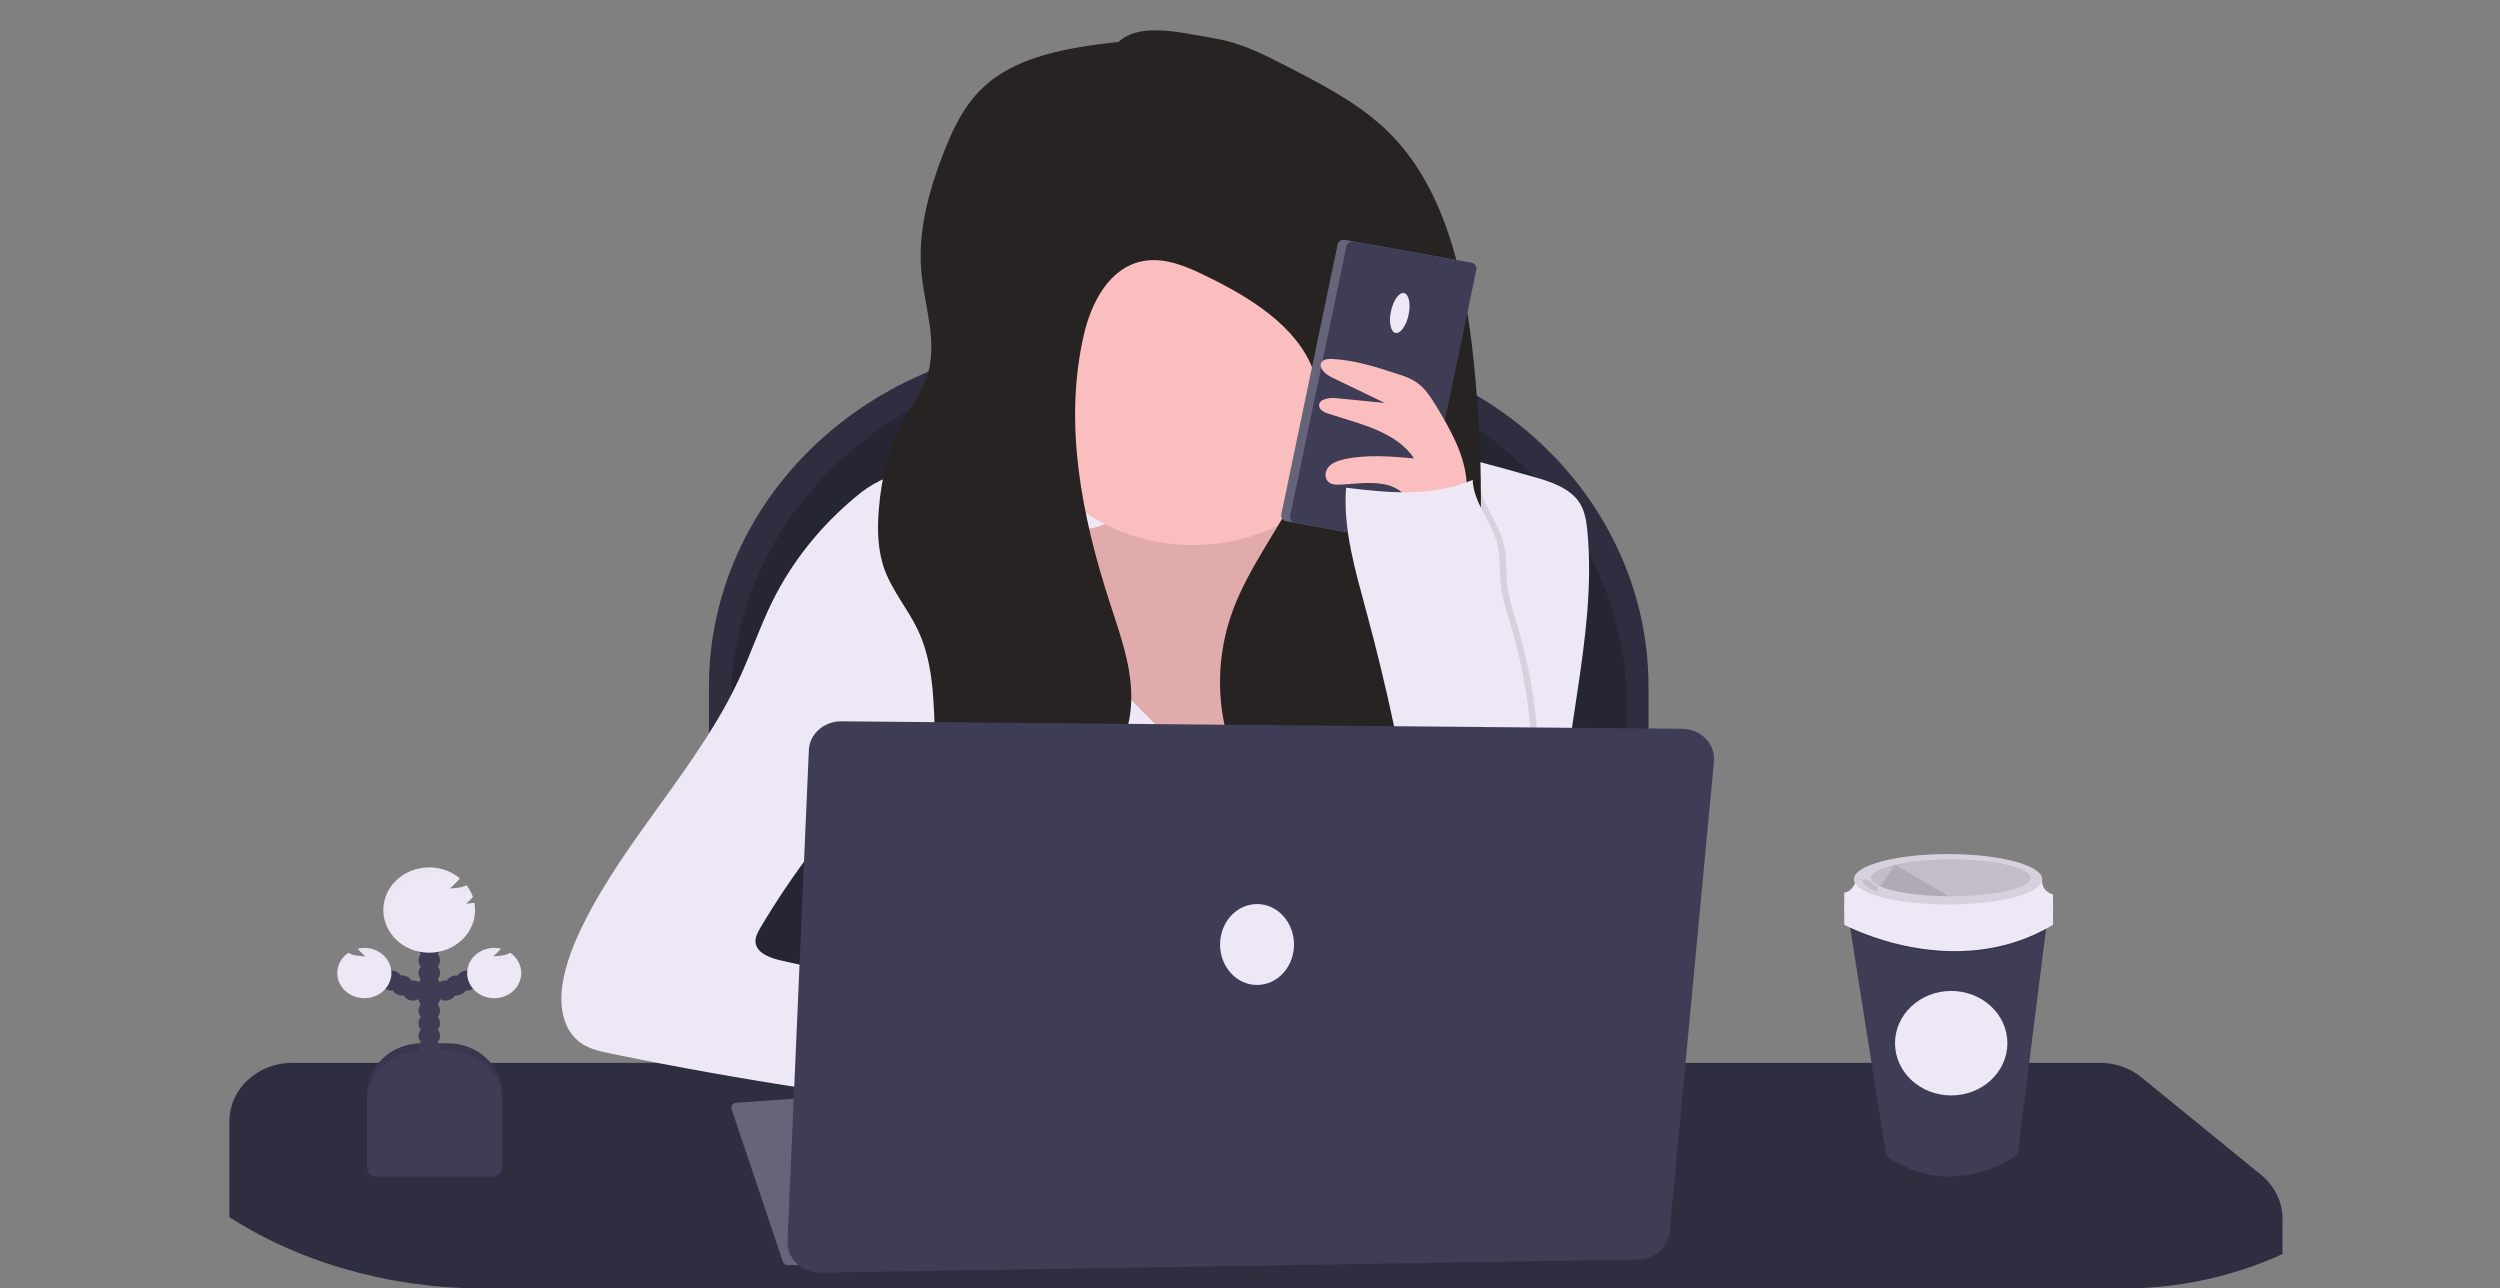 <svg width="163" height="84" viewBox="0 0 163 84" fill="none" xmlns="http://www.w3.org/2000/svg">
<rect x="0" y="0" width="163" height="84" fill="#808080" stroke="none"/>
<g clip-path="url(#clip0_198_2275)">
<path d="M70.37 22.286H83.336C86.507 22.286 89.647 22.866 92.576 23.995C95.506 25.123 98.168 26.777 100.411 28.862C102.653 30.947 104.432 33.423 105.645 36.147C106.859 38.871 107.483 41.791 107.483 44.74V75.165H46.224V44.74C46.224 38.785 48.768 33.074 53.296 28.863C57.825 24.651 63.966 22.286 70.37 22.286Z" fill="#2F2E41"/>
<path opacity="0.2" d="M71.789 23.509H81.918C85.089 23.509 88.229 24.09 91.159 25.218C94.088 26.347 96.75 28.001 98.993 30.086C101.235 32.171 103.014 34.646 104.227 37.371C105.441 40.095 106.066 43.015 106.066 45.964V73.94H47.642V45.964C47.642 40.009 50.186 34.297 54.714 30.086C59.243 25.875 65.385 23.509 71.789 23.509Z" fill="black"/>
<path d="M148.819 79.463V81.765C145.566 83.253 141.986 84.02 138.36 84.007H31.571C30.721 84.007 29.877 83.975 29.041 83.912C26.072 83.694 23.153 83.066 20.383 82.047C19.842 81.848 19.312 81.635 18.792 81.406C18.544 81.298 18.299 81.187 18.056 81.073C17.904 81.001 17.753 80.927 17.602 80.854C16.69 80.403 15.807 79.905 14.956 79.361V73.108C14.956 72.097 15.388 71.128 16.156 70.413C16.925 69.698 17.967 69.297 19.054 69.297H136.926C137.918 69.298 138.875 69.634 139.621 70.242L147.42 76.598C147.859 76.955 148.211 77.396 148.453 77.89C148.694 78.384 148.819 78.92 148.819 79.463Z" fill="#2F2E41"/>
<path d="M69.22 29.777C66.128 29.967 63.048 30.275 59.979 30.7C59.107 30.822 58.222 30.956 57.426 31.315C56.808 31.616 56.238 31.996 55.733 32.444C53.456 34.341 51.621 36.654 50.345 39.239C49.555 40.841 48.988 42.535 48.243 44.151C45.593 49.92 40.786 54.638 37.988 60.347C37.383 61.583 36.872 62.872 36.669 64.216C36.459 65.606 36.698 67.228 37.926 68.04C38.493 68.413 39.182 68.567 39.857 68.699C48.354 70.449 56.95 71.755 65.604 72.609C64.667 71.768 64.354 70.464 64.477 69.258C64.6 68.053 65.109 66.914 65.612 65.797C60.714 64.792 55.828 63.737 50.955 62.632C50.227 62.467 49.354 62.157 49.264 61.466C49.219 61.114 49.406 60.775 49.59 60.466C51.669 56.966 54.161 53.693 57.021 50.707C57.021 54.407 56.824 58.586 56.824 62.288H102.783C102.23 60.176 101.905 58.018 101.813 55.846C101.599 48.757 104.165 41.722 103.499 34.647C103.436 33.994 103.34 33.322 102.973 32.763C102.339 31.797 101.074 31.398 99.911 31.068C95.453 29.808 90.901 28.532 86.241 28.631C84.856 28.662 83.476 28.812 82.099 28.964C77.903 29.424 73.436 29.517 69.22 29.777Z" fill="#EEE8F6"/>
<path d="M47.696 72.306L51.042 82.266C51.064 82.329 51.106 82.384 51.164 82.423C51.221 82.462 51.29 82.484 51.362 82.484H65.722L62.319 70.879L47.988 71.904C47.938 71.908 47.89 71.922 47.847 71.945C47.803 71.969 47.766 72.001 47.738 72.04C47.71 72.078 47.692 72.122 47.685 72.168C47.677 72.214 47.681 72.261 47.696 72.306Z" fill="#656478"/>
<path d="M72.245 34.06C71.621 34.394 70.894 34.514 70.185 34.629L65.609 35.367C64.718 35.511 63.781 35.674 63.094 36.222C61.691 37.339 61.994 39.394 62.419 41.066L63.27 44.421C63.911 46.943 64.566 49.494 65.881 51.778C68.177 55.764 72.388 58.635 77.02 60.019C78.674 60.513 80.423 60.835 82.15 60.658C85.534 60.313 88.428 58.069 90.212 55.373C91.996 52.676 92.845 49.548 93.624 46.465C94.371 43.514 95.081 40.52 95.033 37.487C95.019 36.543 94.917 35.557 94.375 34.757C93.188 32.999 90.498 32.867 88.293 33.191C87.95 33.243 87.594 33.298 87.264 33.202C86.271 32.914 86.248 31.647 85.823 30.767C85.019 29.109 82.634 28.814 80.684 28.965C78.734 29.115 75.698 29.309 73.999 30.336C72.366 31.319 74.161 33.033 72.245 34.06Z" fill="#FBBEBE"/>
<path opacity="0.1" d="M72.245 34.06C71.621 34.394 70.894 34.514 70.185 34.629L65.609 35.367C64.718 35.511 63.781 35.674 63.094 36.222C61.691 37.339 61.994 39.394 62.419 41.066L63.27 44.421C63.911 46.943 64.566 49.494 65.881 51.778C68.177 55.764 72.388 58.635 77.02 60.019C78.674 60.513 80.423 60.835 82.15 60.658C85.534 60.313 88.428 58.069 90.212 55.373C91.996 52.676 92.845 49.548 93.624 46.465C94.371 43.514 95.081 40.52 95.033 37.487C95.019 36.543 94.917 35.557 94.375 34.757C93.188 32.999 90.498 32.867 88.293 33.191C87.95 33.243 87.594 33.298 87.264 33.202C86.271 32.914 86.248 31.647 85.823 30.767C85.019 29.109 82.634 28.814 80.684 28.965C78.734 29.115 75.698 29.309 73.999 30.336C72.366 31.319 74.161 33.033 72.245 34.06Z" fill="black"/>
<path d="M68.457 37.84C69.15 39.19 69.668 40.622 70.505 41.9C71.17 42.915 72.022 43.811 72.871 44.701C75.067 47.011 77.292 49.34 80.01 51.099C81.136 45.721 83.856 40.742 87.862 36.725C89.033 35.556 90.5 34.403 92.218 34.447C93.285 34.474 94.269 34.966 95.156 35.513C96.149 36.124 97.088 36.832 97.801 37.712C98.928 39.112 99.415 40.886 99.503 42.633C99.591 44.38 99.299 46.123 99.009 47.851L97.52 56.78C97.434 57.297 97.313 57.868 96.859 58.178C96.602 58.329 96.311 58.427 96.009 58.462C90.596 59.442 85.017 58.807 79.503 58.757C73.405 58.702 67.139 59.349 61.363 57.545C61.061 57.45 60.748 57.34 60.543 57.115C60.409 56.945 60.313 56.752 60.26 56.546C58.914 52.495 59.993 48.142 60.792 43.969C61.424 40.661 61.874 37.326 62.14 33.976C62.164 33.674 65.732 34.341 66.13 34.555C67.215 35.152 67.936 36.822 68.457 37.84Z" fill="#EEE8F6"/>
<path d="M77.775 35.538C84.354 35.538 89.687 30.579 89.687 24.462C89.687 18.344 84.354 13.385 77.775 13.385C71.197 13.385 65.864 18.344 65.864 24.462C65.864 30.579 71.197 35.538 77.775 35.538Z" fill="#FBBEBE"/>
<path d="M72.937 2.726C69.759 3.1 66.329 3.595 64.083 5.718C62.827 6.905 62.09 8.487 61.485 10.054C60.546 12.493 59.847 15.065 60.067 17.653C60.263 19.969 61.184 22.337 60.438 24.555C60.095 25.576 59.422 26.467 58.898 27.418C57.928 29.184 57.472 31.163 57.305 33.14C57.188 34.499 57.211 35.898 57.692 37.187C58.204 38.558 59.202 39.725 59.834 41.052C60.77 43.011 60.864 45.216 60.936 47.359C61.008 49.502 61.069 51.63 61.123 53.765C61.157 55.108 61.16 56.545 60.362 57.665C63.31 56.566 66.299 55.445 68.822 53.652C71.345 51.858 73.387 49.273 73.713 46.334C73.977 43.953 73.112 41.606 72.366 39.314C70.522 33.644 69.331 27.599 70.672 21.808C71.156 19.724 72.332 17.396 74.588 17.012C75.965 16.779 77.339 17.363 78.579 17.967C81.512 19.394 84.535 21.24 85.627 24.145C86.62 26.772 85.785 29.698 84.493 32.206C83.201 34.714 81.443 37.021 80.439 39.642C78.897 43.664 79.331 48.373 81.892 51.916C84.453 55.46 89.185 57.64 93.736 57.067C93.38 55.638 92.264 54.483 91.665 53.124C90.578 50.657 91.311 47.819 92.481 45.385C93.65 42.951 95.247 40.681 95.979 38.097C96.495 36.277 96.558 34.375 96.555 32.494C96.555 29.532 96.397 26.569 96.091 23.62C95.785 20.672 95.317 17.686 94.307 14.85C93.496 12.575 92.315 10.375 90.548 8.631C88.668 6.773 86.22 5.513 83.816 4.279C82.379 3.543 80.909 2.798 79.296 2.523C78.019 2.305 76.678 1.995 75.376 1.975C74.491 1.964 73.561 2.142 72.937 2.726Z" fill="#272323"/>
<path d="M95.356 17.023L87.693 15.64C87.47 15.6 87.254 15.735 87.211 15.943L83.539 33.541C83.496 33.748 83.642 33.949 83.865 33.989L91.528 35.372C91.751 35.412 91.967 35.276 92.01 35.069L95.682 17.471C95.725 17.264 95.579 17.063 95.356 17.023Z" fill="#656478"/>
<path d="M95.936 17.127L88.272 15.745C88.049 15.704 87.834 15.84 87.79 16.047L84.119 33.645C84.075 33.852 84.221 34.053 84.444 34.093L92.107 35.476C92.33 35.516 92.546 35.381 92.59 35.173L96.261 17.576C96.304 17.368 96.159 17.168 95.936 17.127Z" fill="#3F3D56"/>
<path d="M91.843 20.513C91.993 19.794 91.856 19.165 91.537 19.107C91.218 19.05 90.838 19.586 90.688 20.304C90.538 21.023 90.675 21.652 90.994 21.709C91.313 21.767 91.693 21.231 91.843 20.513Z" fill="#EEE8F6"/>
<path d="M93.658 26.506C93.283 25.89 92.883 25.253 92.252 24.858C91.89 24.651 91.5 24.489 91.092 24.375C89.718 23.927 88.322 23.476 86.868 23.405C86.631 23.395 86.36 23.405 86.206 23.574C85.888 23.921 86.391 24.393 86.827 24.603L90.29 26.271L87.098 25.957C86.634 25.911 85.973 26.028 86.007 26.461C86.03 26.744 86.365 26.898 86.654 26.988C88.703 27.647 91.071 28.164 92.193 29.889C90.698 29.757 89.171 29.625 87.706 29.931C87.305 30.016 86.889 30.146 86.627 30.44C86.365 30.735 86.335 31.232 86.665 31.465C86.869 31.606 87.144 31.61 87.4 31.597C88.439 31.551 89.506 31.358 90.504 31.634C91.502 31.909 92.388 32.883 92.044 33.795C92.929 33.869 93.975 33.795 94.793 33.44C95.695 33.045 95.674 32.301 95.619 31.404C95.501 29.648 94.564 28.009 93.658 26.506Z" fill="#FBBEBE"/>
<path opacity="0.1" d="M92.763 55.251C91.969 50.062 90.881 44.916 89.501 39.833C88.792 37.196 87.987 34.514 88.19 31.8C91.119 32.147 93.744 32.404 96.444 31.291C96.488 32.717 97.6 33.928 98.004 35.306C98.275 36.23 98.173 37.207 98.279 38.157C98.385 39.108 98.704 40.03 98.978 40.954C100.336 45.535 100.656 50.328 99.918 55.03C97.413 55.307 95.263 55.611 92.763 55.251Z" fill="black"/>
<path d="M92.337 55.251C91.544 50.062 90.455 44.916 89.076 39.833C88.367 37.196 87.561 34.514 87.764 31.8C90.694 32.147 93.319 32.404 96.019 31.291C96.063 32.717 97.174 33.928 97.579 35.306C97.849 36.23 97.747 37.207 97.854 38.157C97.96 39.108 98.279 40.03 98.553 40.954C99.911 45.535 100.231 50.328 99.493 55.03C96.987 55.307 94.837 55.611 92.337 55.251Z" fill="#EEE8F6"/>
<path d="M51.347 80.937L52.736 48.91C52.758 48.401 52.992 47.92 53.389 47.569C53.786 47.218 54.315 47.024 54.863 47.029L109.673 47.517C109.963 47.52 110.25 47.579 110.515 47.689C110.78 47.8 111.017 47.961 111.212 48.161C111.408 48.361 111.556 48.596 111.649 48.852C111.741 49.108 111.776 49.379 111.75 49.648L108.855 80.33C108.809 80.812 108.573 81.262 108.192 81.593C107.811 81.923 107.312 82.11 106.792 82.118L53.49 82.975C53.203 82.98 52.918 82.93 52.653 82.828C52.387 82.727 52.147 82.576 51.946 82.385C51.746 82.195 51.589 81.968 51.486 81.718C51.383 81.469 51.336 81.203 51.347 80.937Z" fill="#3F3D56"/>
<path d="M81.959 64.22C83.29 64.22 84.369 63.039 84.369 61.582C84.369 60.126 83.29 58.945 81.959 58.945C80.627 58.945 79.548 60.126 79.548 61.582C79.548 63.039 80.627 64.22 81.959 64.22Z" fill="#EEE8F6"/>
<path d="M133.505 59.77L133.391 60.675L131.548 75.294C126.742 78.41 123.004 75.415 122.971 75.294L120.649 60.606L120.517 59.77H133.505Z" fill="#3F3D56"/>
<path opacity="0.1" d="M133.505 59.77L133.391 60.675C127.977 63.603 122.201 61.324 120.649 60.606L120.517 59.77H133.505Z" fill="black"/>
<path d="M120.246 58.977V60.295C120.246 60.295 127.407 64.167 133.859 60.295V58.977H120.246Z" fill="#EEE8F6"/>
<path d="M121.078 57.235C121.078 57.235 120.87 58.125 120.246 58.203V59.325H133.859V58.319C133.859 58.319 133.027 58.125 133.15 57.235H121.078Z" fill="#EEE8F6"/>
<path d="M127.011 58.977C130.403 58.977 133.152 58.24 133.152 57.331C133.152 56.422 130.403 55.685 127.011 55.685C123.62 55.685 120.871 56.422 120.871 57.331C120.871 58.24 123.62 58.977 127.011 58.977Z" fill="#EEE8F6"/>
<path opacity="0.1" d="M127.011 58.977C130.403 58.977 133.152 58.24 133.152 57.331C133.152 56.422 130.403 55.685 127.011 55.685C123.62 55.685 120.871 56.422 120.871 57.331C120.871 58.24 123.62 58.977 127.011 58.977Z" fill="black"/>
<path opacity="0.1" d="M132.401 57.235C132.401 57.894 130.073 58.435 127.199 58.435H127.045C125.115 58.422 123.448 58.171 122.597 57.797C122.213 57.628 121.994 57.437 121.994 57.235C121.994 56.9 122.59 56.596 123.554 56.379C124.752 56.135 125.976 56.02 127.203 56.035C130.073 56.035 132.401 56.571 132.401 57.235Z" fill="black"/>
<path opacity="0.1" d="M127.045 58.435C125.115 58.422 123.448 58.171 122.597 57.797L123.55 56.374L127.045 58.435Z" fill="black"/>
<path opacity="0.1" d="M121.607 57.327C121.533 57.313 121.436 57.336 121.421 57.405C121.42 57.44 121.43 57.474 121.45 57.504C121.612 57.743 121.849 57.931 122.128 58.043C122.175 58.068 122.228 58.084 122.282 58.089C122.311 58.092 122.339 58.088 122.365 58.075C122.39 58.063 122.411 58.044 122.424 58.021C122.432 58.001 122.435 57.98 122.433 57.958C122.432 57.937 122.425 57.917 122.414 57.898C122.371 57.827 122.311 57.766 122.238 57.719C122.048 57.58 121.854 57.365 121.607 57.327Z" fill="black"/>
<path d="M127.218 71.422C129.241 71.422 130.881 69.897 130.881 68.016C130.881 66.135 129.241 64.61 127.218 64.61C125.196 64.61 123.556 66.135 123.556 68.016C123.556 69.897 125.196 71.422 127.218 71.422Z" fill="#EEE8F6"/>
<path d="M27.482 68.024H29.199C30.139 68.024 31.041 68.371 31.706 68.99C32.371 69.608 32.744 70.447 32.744 71.321V76.22H23.937V71.321C23.937 70.447 24.31 69.608 24.975 68.99C25.64 68.371 26.541 68.024 27.482 68.024Z" fill="#3F3D56"/>
<path opacity="0.1" d="M27.482 68.024H29.199C30.139 68.024 31.041 68.371 31.706 68.99C32.371 69.608 32.744 70.447 32.744 71.321V76.22H23.937V71.321C23.937 70.447 24.31 69.608 24.975 68.99C25.64 68.371 26.541 68.024 27.482 68.024Z" fill="black"/>
<path d="M27.988 69.827C28.377 69.827 28.693 69.534 28.693 69.171C28.693 68.809 28.377 68.516 27.988 68.516C27.599 68.516 27.283 68.809 27.283 69.171C27.283 69.534 27.599 69.827 27.988 69.827Z" fill="#3F3D56"/>
<path d="M27.988 69.008C28.377 69.008 28.693 68.715 28.693 68.353C28.693 67.991 28.377 67.697 27.988 67.697C27.599 67.697 27.283 67.991 27.283 68.353C27.283 68.715 27.599 69.008 27.988 69.008Z" fill="#3F3D56"/>
<path d="M27.988 68.188C28.377 68.188 28.693 67.894 28.693 67.532C28.693 67.17 28.377 66.877 27.988 66.877C27.599 66.877 27.283 67.17 27.283 67.532C27.283 67.894 27.599 68.188 27.988 68.188Z" fill="#3F3D56"/>
<path d="M27.988 67.369C28.377 67.369 28.693 67.075 28.693 66.713C28.693 66.351 28.377 66.058 27.988 66.058C27.599 66.058 27.283 66.351 27.283 66.713C27.283 67.075 27.599 67.369 27.988 67.369Z" fill="#3F3D56"/>
<path d="M27.988 66.55C28.377 66.55 28.693 66.257 28.693 65.894C28.693 65.533 28.377 65.239 27.988 65.239C27.599 65.239 27.283 65.533 27.283 65.894C27.283 66.257 27.599 66.55 27.988 66.55Z" fill="#3F3D56"/>
<path d="M27.988 65.731C28.377 65.731 28.693 65.438 28.693 65.076C28.693 64.714 28.377 64.42 27.988 64.42C27.599 64.42 27.283 64.714 27.283 65.076C27.283 65.438 27.599 65.731 27.988 65.731Z" fill="#3F3D56"/>
<path d="M27.988 64.912C28.377 64.912 28.693 64.619 28.693 64.257C28.693 63.895 28.377 63.601 27.988 63.601C27.599 63.601 27.283 63.895 27.283 64.257C27.283 64.619 27.599 64.912 27.988 64.912Z" fill="#3F3D56"/>
<path d="M29.046 65.239C29.435 65.239 29.751 64.946 29.751 64.584C29.751 64.222 29.435 63.928 29.046 63.928C28.657 63.928 28.341 64.222 28.341 64.584C28.341 64.946 28.657 65.239 29.046 65.239Z" fill="#3F3D56"/>
<path d="M29.751 64.912C30.14 64.912 30.455 64.619 30.455 64.257C30.455 63.895 30.14 63.601 29.751 63.601C29.361 63.601 29.046 63.895 29.046 64.257C29.046 64.619 29.361 64.912 29.751 64.912Z" fill="#3F3D56"/>
<path d="M30.455 64.584C30.845 64.584 31.16 64.29 31.16 63.928C31.16 63.566 30.845 63.273 30.455 63.273C30.066 63.273 29.751 63.566 29.751 63.928C29.751 64.29 30.066 64.584 30.455 64.584Z" fill="#3F3D56"/>
<path d="M27.988 64.093C28.377 64.093 28.693 63.8 28.693 63.438C28.693 63.076 28.377 62.782 27.988 62.782C27.599 62.782 27.283 63.076 27.283 63.438C27.283 63.8 27.599 64.093 27.988 64.093Z" fill="#3F3D56"/>
<path d="M27.988 63.274C28.377 63.274 28.693 62.981 28.693 62.619C28.693 62.257 28.377 61.964 27.988 61.964C27.599 61.964 27.283 62.257 27.283 62.619C27.283 62.981 27.599 63.274 27.988 63.274Z" fill="#3F3D56"/>
<path d="M27.988 62.454C28.377 62.454 28.693 62.161 28.693 61.799C28.693 61.437 28.377 61.143 27.988 61.143C27.599 61.143 27.283 61.437 27.283 61.799C27.283 62.161 27.599 62.454 27.988 62.454Z" fill="#3F3D56"/>
<path d="M27.988 61.635C28.377 61.635 28.693 61.342 28.693 60.98C28.693 60.618 28.377 60.325 27.988 60.325C27.599 60.325 27.283 60.618 27.283 60.98C27.283 61.342 27.599 61.635 27.988 61.635Z" fill="#3F3D56"/>
<path d="M30.909 58.867C30.735 58.891 30.559 58.908 30.383 58.919C30.547 58.785 30.699 58.64 30.838 58.483C30.74 58.208 30.597 57.949 30.413 57.715C30.238 57.806 30.045 57.863 29.846 57.881C29.671 57.905 29.495 57.922 29.32 57.934C29.551 57.758 29.766 57.495 29.993 57.274C29.469 56.832 28.793 56.577 28.085 56.555C27.378 56.533 26.685 56.745 26.13 57.153C25.574 57.561 25.193 58.139 25.053 58.784C24.913 59.429 25.023 60.1 25.365 60.676C25.706 61.253 26.256 61.698 26.918 61.933C27.579 62.168 28.308 62.176 28.976 61.958C29.644 61.74 30.207 61.308 30.565 60.74C30.922 60.173 31.052 59.505 30.93 58.857L30.909 58.867Z" fill="#EEE8F6"/>
<path d="M33.264 62.123C33.085 62.226 32.882 62.288 32.672 62.306C32.497 62.33 32.322 62.349 32.146 62.359C32.333 62.203 32.507 62.035 32.667 61.855C32.243 61.752 31.792 61.8 31.403 61.99C31.014 62.18 30.715 62.498 30.565 62.881C30.415 63.265 30.424 63.687 30.59 64.065C30.757 64.443 31.069 64.749 31.465 64.925C31.862 65.1 32.315 65.131 32.735 65.013C33.155 64.894 33.513 64.634 33.738 64.283C33.962 63.932 34.039 63.516 33.951 63.116C33.864 62.716 33.619 62.36 33.264 62.119V62.123Z" fill="#EEE8F6"/>
<path d="M26.931 65.239C27.321 65.239 27.636 64.946 27.636 64.584C27.636 64.222 27.321 63.928 26.931 63.928C26.542 63.928 26.227 64.222 26.227 64.584C26.227 64.946 26.542 65.239 26.931 65.239Z" fill="#3F3D56"/>
<path d="M26.227 64.912C26.616 64.912 26.931 64.619 26.931 64.257C26.931 63.895 26.616 63.601 26.227 63.601C25.837 63.601 25.522 63.895 25.522 64.257C25.522 64.619 25.837 64.912 26.227 64.912Z" fill="#3F3D56"/>
<path d="M25.522 64.584C25.911 64.584 26.227 64.29 26.227 63.928C26.227 63.566 25.911 63.273 25.522 63.273C25.133 63.273 24.817 63.566 24.817 63.928C24.817 64.29 25.133 64.584 25.522 64.584Z" fill="#3F3D56"/>
<path d="M22.713 62.123C22.893 62.226 23.095 62.289 23.306 62.306C23.48 62.33 23.656 62.349 23.832 62.359C23.644 62.204 23.47 62.035 23.31 61.855C23.735 61.752 24.186 61.8 24.575 61.99C24.963 62.18 25.262 62.498 25.412 62.881C25.563 63.265 25.554 63.687 25.387 64.065C25.221 64.443 24.909 64.749 24.512 64.925C24.115 65.1 23.663 65.131 23.242 65.013C22.822 64.894 22.465 64.634 22.24 64.283C22.015 63.932 21.939 63.516 22.026 63.116C22.114 62.716 22.358 62.36 22.713 62.119V62.123Z" fill="#EEE8F6"/>
<path d="M27.482 68.516H29.199C30.139 68.516 31.041 68.863 31.706 69.482C32.371 70.1 32.744 70.939 32.744 71.813V76.147C32.744 76.296 32.681 76.438 32.568 76.543C32.455 76.647 32.302 76.706 32.143 76.706H24.538C24.378 76.706 24.225 76.647 24.113 76.543C24 76.438 23.937 76.296 23.937 76.147V71.813C23.937 70.939 24.31 70.1 24.975 69.482C25.64 68.863 26.541 68.516 27.482 68.516Z" fill="#3F3D56"/>
<g opacity="0.1">
<path opacity="0.1" d="M30.962 59.047C30.891 59.117 30.816 59.184 30.736 59.247C30.817 59.247 30.896 59.235 30.976 59.227C30.979 59.167 30.969 59.106 30.962 59.047Z" fill="black"/>
<path opacity="0.1" d="M29.678 58.263C29.855 58.253 30.03 58.236 30.206 58.212C30.363 58.193 30.518 58.154 30.664 58.096C30.592 57.964 30.51 57.837 30.417 57.717C30.329 57.767 30.233 57.805 30.133 57.83C29.994 57.985 29.842 58.13 29.678 58.263Z" fill="black"/>
<path opacity="0.1" d="M25.346 59.67C25.345 59.17 25.489 58.679 25.763 58.249C26.037 57.819 26.43 57.465 26.902 57.226C27.374 56.986 27.906 56.869 28.444 56.887C28.981 56.905 29.503 57.057 29.955 57.328L30 57.283C29.705 57.039 29.361 56.852 28.988 56.732C28.615 56.612 28.22 56.562 27.826 56.585C27.432 56.608 27.047 56.703 26.692 56.865C26.338 57.026 26.022 57.252 25.762 57.528C25.501 57.804 25.302 58.125 25.176 58.473C25.05 58.821 24.999 59.188 25.026 59.555C25.054 59.921 25.159 60.279 25.335 60.607C25.512 60.935 25.756 61.228 26.055 61.468C25.597 60.966 25.345 60.329 25.346 59.67Z" fill="black"/>
</g>
<g opacity="0.1">
<path opacity="0.1" d="M32.146 62.686C32.322 62.676 32.497 62.658 32.672 62.635C32.882 62.616 33.085 62.553 33.264 62.45C33.464 62.587 33.63 62.76 33.752 62.96C33.874 63.16 33.95 63.382 33.974 63.611C33.98 63.553 33.984 63.495 33.983 63.438C33.985 63.182 33.921 62.929 33.798 62.7C33.675 62.471 33.496 62.272 33.274 62.119C33.095 62.222 32.892 62.285 32.682 62.302L32.54 62.32C32.419 62.451 32.287 62.574 32.146 62.686Z" fill="black"/>
<path opacity="0.1" d="M32.217 62.127C32.275 62.128 32.334 62.132 32.392 62.139C32.485 62.048 32.575 61.95 32.667 61.855C32.407 61.791 32.134 61.783 31.869 61.832C31.604 61.881 31.355 61.986 31.142 62.139C30.928 62.292 30.755 62.489 30.636 62.714C30.517 62.939 30.455 63.187 30.455 63.438C30.455 63.493 30.455 63.547 30.464 63.601C30.508 63.197 30.711 62.823 31.035 62.55C31.359 62.278 31.78 62.127 32.217 62.127Z" fill="black"/>
</g>
<g opacity="0.1">
<path opacity="0.1" d="M23.832 62.686C23.656 62.676 23.48 62.658 23.306 62.635C23.095 62.617 22.892 62.553 22.713 62.45C22.514 62.587 22.348 62.76 22.226 62.96C22.103 63.16 22.028 63.382 22.004 63.611C21.997 63.553 21.994 63.495 21.994 63.438C21.993 63.182 22.056 62.929 22.179 62.7C22.302 62.471 22.482 62.272 22.703 62.119C22.883 62.222 23.085 62.285 23.296 62.302L23.437 62.32C23.558 62.452 23.69 62.574 23.832 62.686Z" fill="black"/>
<path opacity="0.1" d="M23.761 62.127C23.701 62.128 23.642 62.132 23.584 62.139C23.493 62.048 23.402 61.95 23.31 61.855C23.57 61.791 23.844 61.783 24.108 61.832C24.373 61.881 24.622 61.986 24.836 62.139C25.05 62.292 25.223 62.489 25.342 62.714C25.461 62.939 25.522 63.187 25.522 63.438C25.522 63.493 25.522 63.547 25.514 63.601C25.47 63.197 25.266 62.823 24.942 62.55C24.619 62.278 24.198 62.127 23.761 62.127Z" fill="black"/>
</g>
</g>
<defs>
<clipPath id="clip0_198_2275">
<rect width="162.224" height="84" fill="white" transform="translate(0.776)"/>
</clipPath>
</defs>
</svg>
